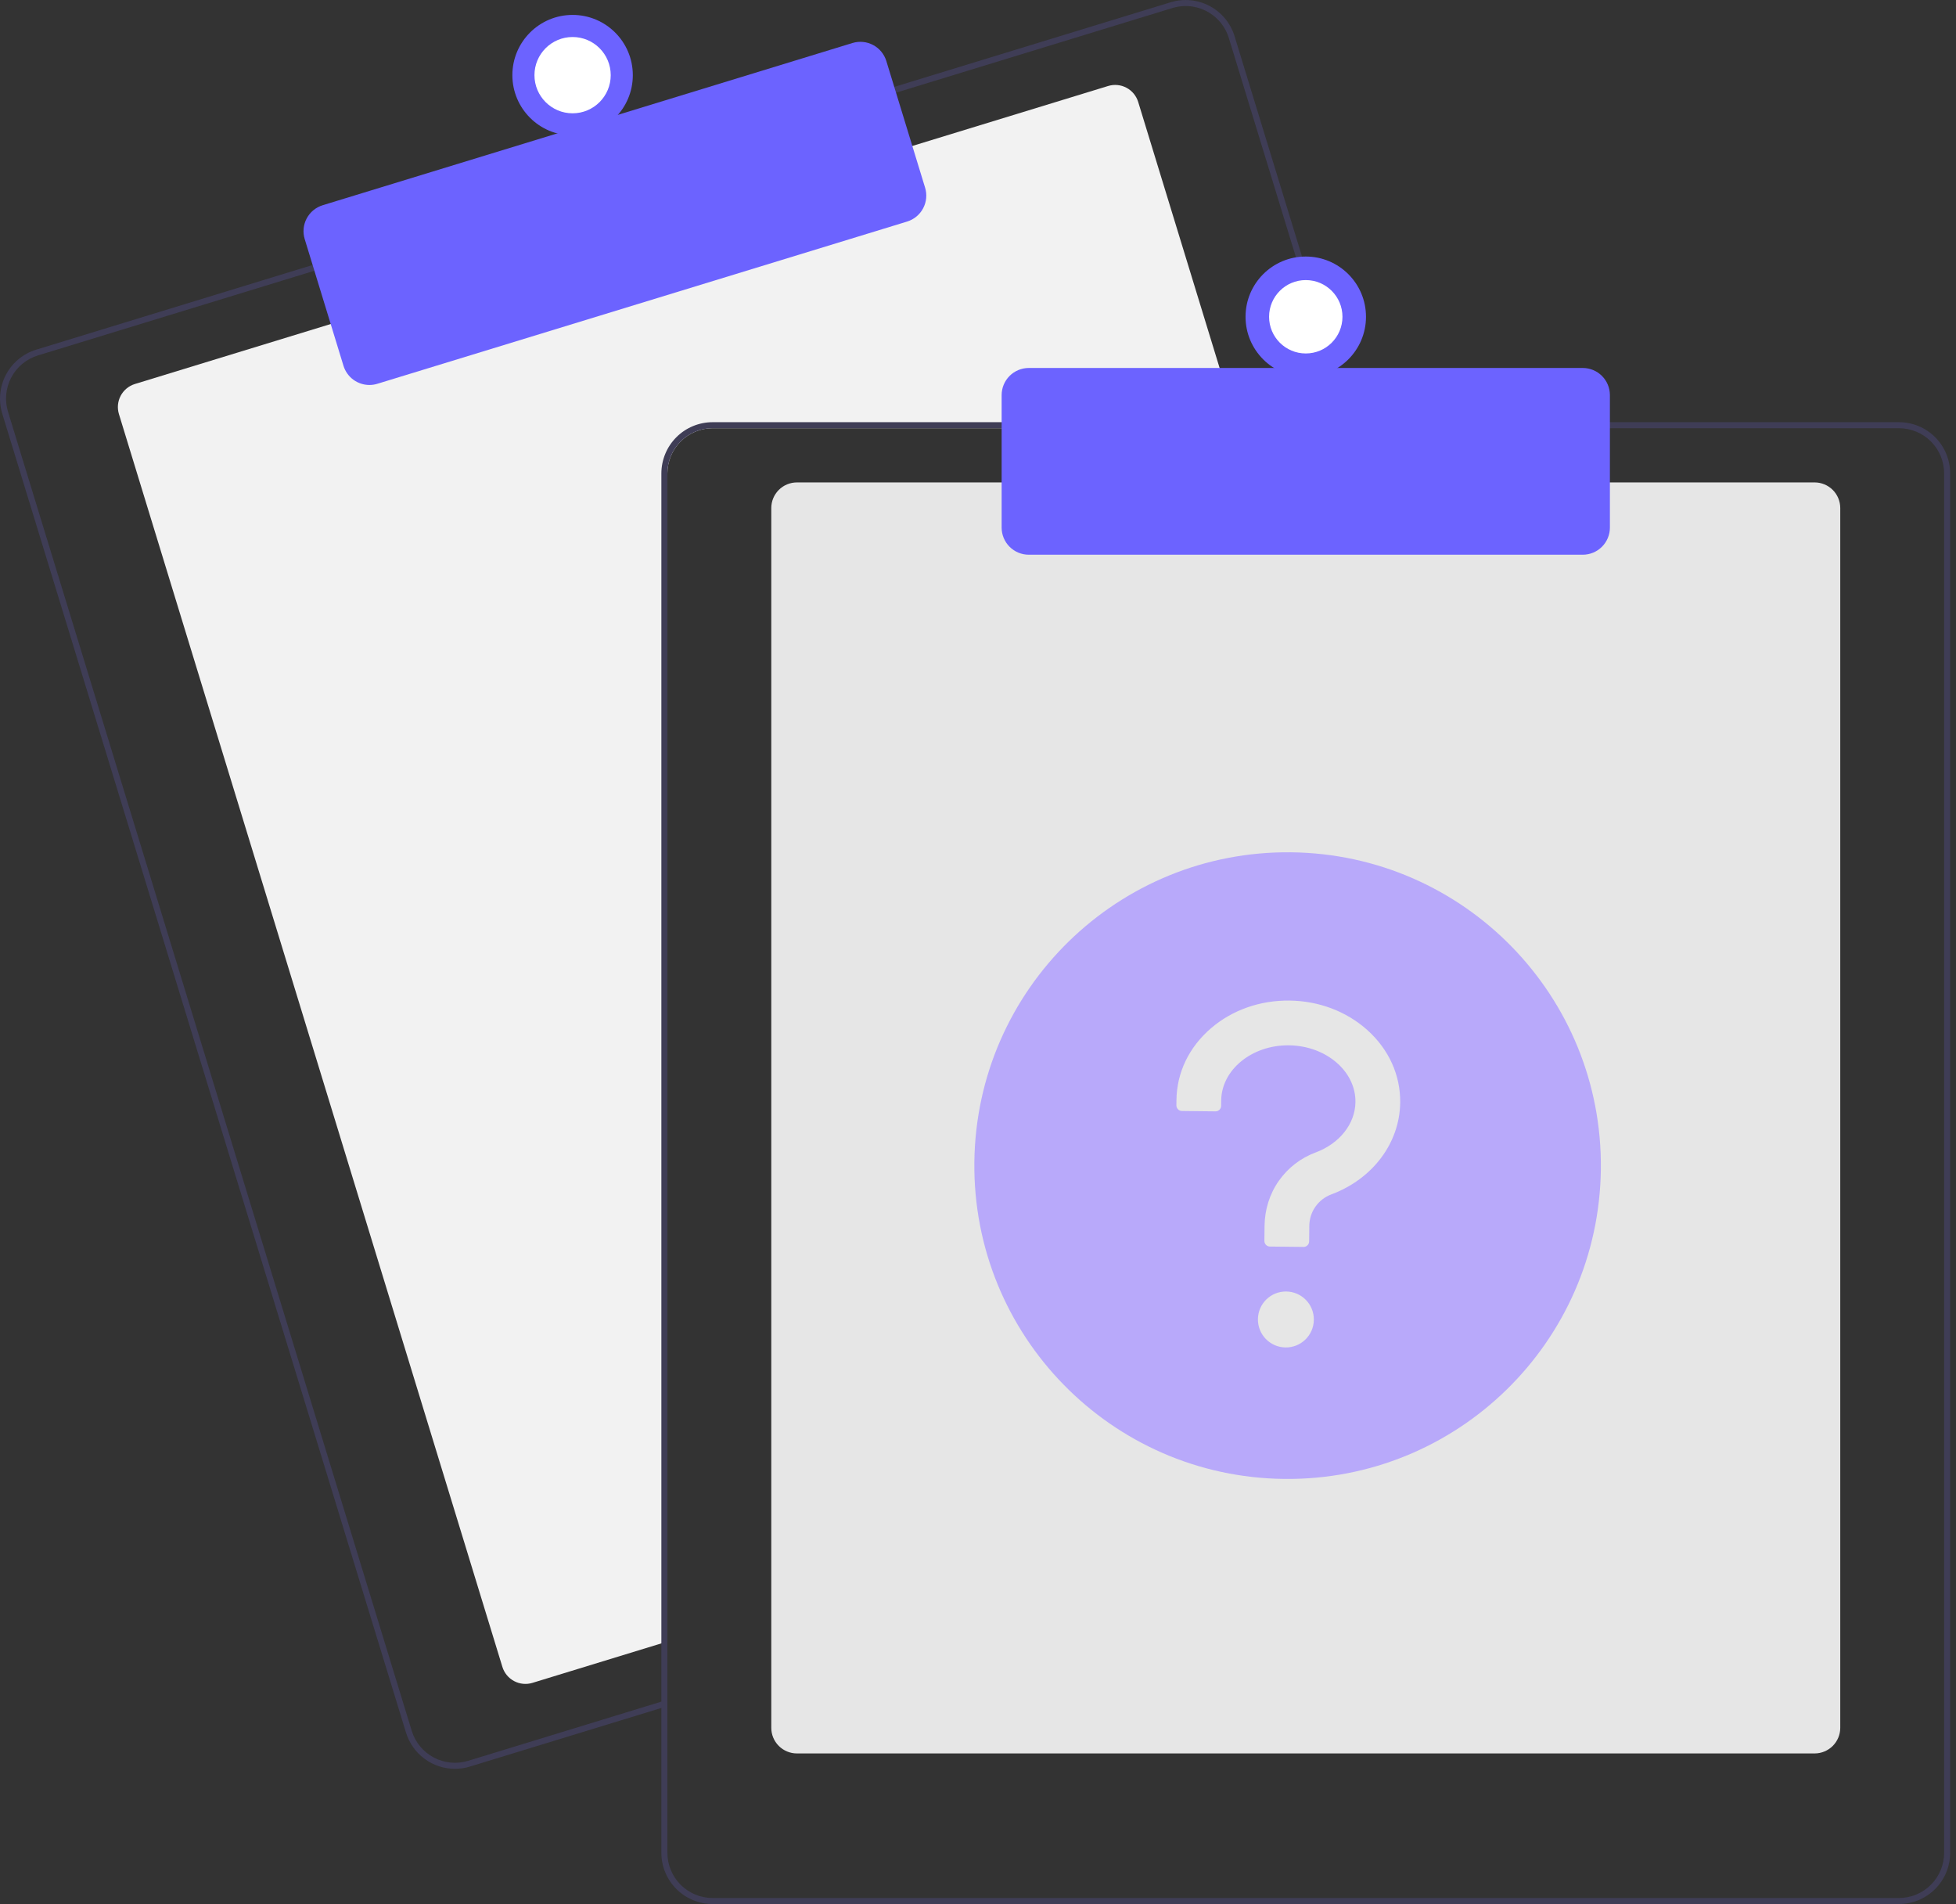 <svg width="224" height="218" viewBox="0 0 224 218" fill="none" xmlns="http://www.w3.org/2000/svg">
<rect x="0" y="0" width="224" height="218" fill="#333333" stroke="none"/>
<g clip-path="url(#clip0_111_1468)">
<path d="M141.78 49.027H81.602C80.231 49.029 78.916 49.575 77.946 50.544C76.977 51.514 76.431 52.829 76.429 54.2V187.947L75.74 188.157L60.977 192.678C60.277 192.892 59.522 192.819 58.876 192.475C58.23 192.132 57.747 191.546 57.532 190.847L13.62 47.41C13.406 46.711 13.479 45.955 13.822 45.309C14.166 44.663 14.752 44.179 15.451 43.965L38.2 36.999L104.151 16.812L126.9 9.847C127.247 9.74 127.61 9.703 127.971 9.737C128.332 9.771 128.682 9.876 129.002 10.046C129.322 10.216 129.605 10.447 129.836 10.726C130.066 11.006 130.24 11.328 130.345 11.674L141.57 48.338L141.78 49.027Z" fill="#F2F2F2"/>
<path d="M154.912 48.338L141.384 4.15C141.159 3.413 140.791 2.729 140.301 2.135C139.811 1.541 139.209 1.049 138.529 0.688C137.849 0.327 137.105 0.103 136.339 0.029C135.572 -0.044 134.799 0.034 134.063 0.26L102.079 10.05L36.131 30.24L4.147 40.034C2.661 40.49 1.417 41.517 0.688 42.89C-0.041 44.262 -0.196 45.868 0.257 47.355L46.494 198.371C46.862 199.572 47.605 200.622 48.615 201.369C49.624 202.115 50.846 202.519 52.101 202.52C52.682 202.52 53.26 202.433 53.815 202.261L75.74 195.551L76.43 195.337V194.616L75.74 194.827L53.611 201.603C52.3 202.002 50.883 201.866 49.672 201.223C48.462 200.579 47.555 199.482 47.152 198.171L0.92 47.151C0.72 46.502 0.65 45.82 0.715 45.143C0.779 44.467 0.976 43.81 1.295 43.21C1.614 42.61 2.048 42.079 2.572 41.647C3.096 41.215 3.701 40.891 4.351 40.693L36.335 30.899L102.282 10.712L134.266 0.918C134.759 0.768 135.272 0.691 135.787 0.691C136.893 0.693 137.969 1.05 138.858 1.708C139.746 2.367 140.401 3.292 140.725 4.35L154.191 48.338L154.405 49.027H155.122L154.912 48.338Z" fill="#3F3D56"/>
<path d="M42.306 44.078C41.641 44.078 40.994 43.864 40.459 43.469C39.925 43.074 39.531 42.518 39.336 41.883L34.894 27.374C34.775 26.985 34.733 26.575 34.772 26.17C34.811 25.764 34.93 25.37 35.121 25.01C35.312 24.65 35.572 24.331 35.887 24.072C36.201 23.812 36.564 23.618 36.953 23.498L97.624 4.924C98.412 4.684 99.262 4.766 99.989 5.152C100.715 5.538 101.259 6.196 101.501 6.983L105.943 21.491C106.183 22.278 106.101 23.128 105.715 23.855C105.329 24.582 104.67 25.125 103.884 25.367L43.212 43.942C42.918 44.032 42.613 44.078 42.306 44.078Z" fill="#6C63FF"/>
<path d="M65.573 15.502C69.382 15.502 72.47 12.414 72.47 8.605C72.47 4.796 69.382 1.708 65.573 1.708C61.764 1.708 58.676 4.796 58.676 8.605C58.676 12.414 61.764 15.502 65.573 15.502Z" fill="#6C63FF"/>
<path d="M65.573 12.973C67.985 12.973 69.94 11.017 69.94 8.605C69.94 6.193 67.985 4.238 65.573 4.238C63.161 4.238 61.206 6.193 61.206 8.605C61.206 11.017 63.161 12.973 65.573 12.973Z" fill="white"/>
<path d="M207.814 200.758H91.258C90.481 200.757 89.736 200.448 89.186 199.898C88.637 199.349 88.328 198.604 88.327 197.827V58.166C88.328 57.389 88.637 56.644 89.186 56.094C89.736 55.545 90.481 55.236 91.258 55.235H207.814C208.591 55.236 209.336 55.545 209.886 56.094C210.435 56.644 210.745 57.389 210.745 58.166V197.827C210.745 198.604 210.435 199.349 209.886 199.898C209.336 200.448 208.591 200.757 207.814 200.758Z" fill="#E6E6E6"/>
<path d="M154.191 48.338H81.602C80.048 48.34 78.558 48.958 77.459 50.057C76.36 51.156 75.742 52.646 75.74 54.2V194.827L76.429 194.616V54.2C76.431 52.829 76.977 51.514 77.946 50.544C78.916 49.575 80.231 49.029 81.602 49.028H154.405L154.191 48.338ZM217.47 48.338H81.602C80.048 48.34 78.558 48.958 77.459 50.057C76.36 51.156 75.742 52.646 75.74 54.2V212.138C75.742 213.692 76.36 215.182 77.459 216.281C78.558 217.38 80.048 217.998 81.602 218H217.47C219.024 217.998 220.514 217.38 221.613 216.281C222.712 215.182 223.33 213.692 223.332 212.138V54.2C223.33 52.646 222.712 51.156 221.613 50.057C220.514 48.958 219.024 48.34 217.47 48.338ZM222.642 212.138C222.641 213.509 222.095 214.824 221.126 215.794C220.156 216.763 218.841 217.309 217.47 217.31H81.602C80.231 217.309 78.916 216.763 77.946 215.794C76.977 214.824 76.431 213.509 76.429 212.138V54.2C76.431 52.829 76.977 51.514 77.946 50.544C78.916 49.575 80.231 49.029 81.602 49.028H217.47C218.841 49.029 220.156 49.575 221.126 50.544C222.095 51.514 222.641 52.829 222.642 54.2V212.138Z" fill="#3F3D56"/>
<path d="M181.261 63.511H117.811C116.988 63.51 116.199 63.183 115.617 62.601C115.035 62.019 114.708 61.23 114.707 60.407V45.234C114.708 44.411 115.035 43.623 115.617 43.041C116.199 42.459 116.988 42.132 117.811 42.131H181.261C182.084 42.132 182.873 42.459 183.455 43.041C184.037 43.623 184.364 44.411 184.365 45.234V60.407C184.364 61.23 184.037 62.019 183.455 62.601C182.873 63.183 182.084 63.51 181.261 63.511Z" fill="#6C63FF"/>
<path d="M149.536 43.165C153.345 43.165 156.433 40.077 156.433 36.268C156.433 32.459 153.345 29.372 149.536 29.372C145.727 29.372 142.639 32.459 142.639 36.268C142.639 40.077 145.727 43.165 149.536 43.165Z" fill="#6C63FF"/>
<path d="M149.536 40.469C151.856 40.469 153.737 38.589 153.737 36.268C153.737 33.948 151.856 32.068 149.536 32.068C147.216 32.068 145.335 33.948 145.335 36.268C145.335 38.589 147.216 40.469 149.536 40.469Z" fill="white"/>
</g>
<path d="M147.857 97.583C128.047 97.362 111.805 113.245 111.583 133.055C111.362 152.865 127.245 169.107 147.055 169.329C166.865 169.55 183.107 153.667 183.329 133.857C183.55 114.047 167.667 97.805 147.857 97.583ZM147.223 154.275C145.453 154.255 144.036 152.806 144.056 151.036C144.076 149.266 145.525 147.849 147.295 147.869C149.064 147.889 150.482 149.338 150.462 151.108C150.442 152.877 148.993 154.295 147.223 154.275ZM152.456 136.755C151.728 137.027 151.099 137.512 150.65 138.147C150.201 138.782 149.955 139.537 149.942 140.315L149.922 142.132C149.918 142.485 149.626 142.77 149.274 142.766L145.43 142.723C145.078 142.719 144.793 142.427 144.797 142.075L144.816 140.353C144.837 138.504 145.394 136.684 146.468 135.175C147.517 133.697 148.971 132.576 150.676 131.946C153.41 130.928 155.197 128.665 155.225 126.175C155.265 122.644 151.846 119.731 147.61 119.683C143.374 119.636 139.891 122.472 139.851 126.003L139.844 126.612C139.841 126.964 139.549 127.249 139.197 127.245L135.353 127.202C135.001 127.198 134.716 126.907 134.72 126.554L134.727 125.946C134.762 122.799 136.172 119.876 138.695 117.718C141.12 115.639 144.304 114.521 147.667 114.559C151.03 114.596 154.188 115.793 156.567 117.917C159.041 120.131 160.385 123.085 160.35 126.232C160.298 130.861 157.201 134.99 152.456 136.755Z" fill="#AC9AFF" fill-opacity="0.8"/>
<defs>
<clipPath id="clip0_111_1468">
<rect width="223.332" height="218" fill="white"/>
</clipPath>
</defs>
</svg>
